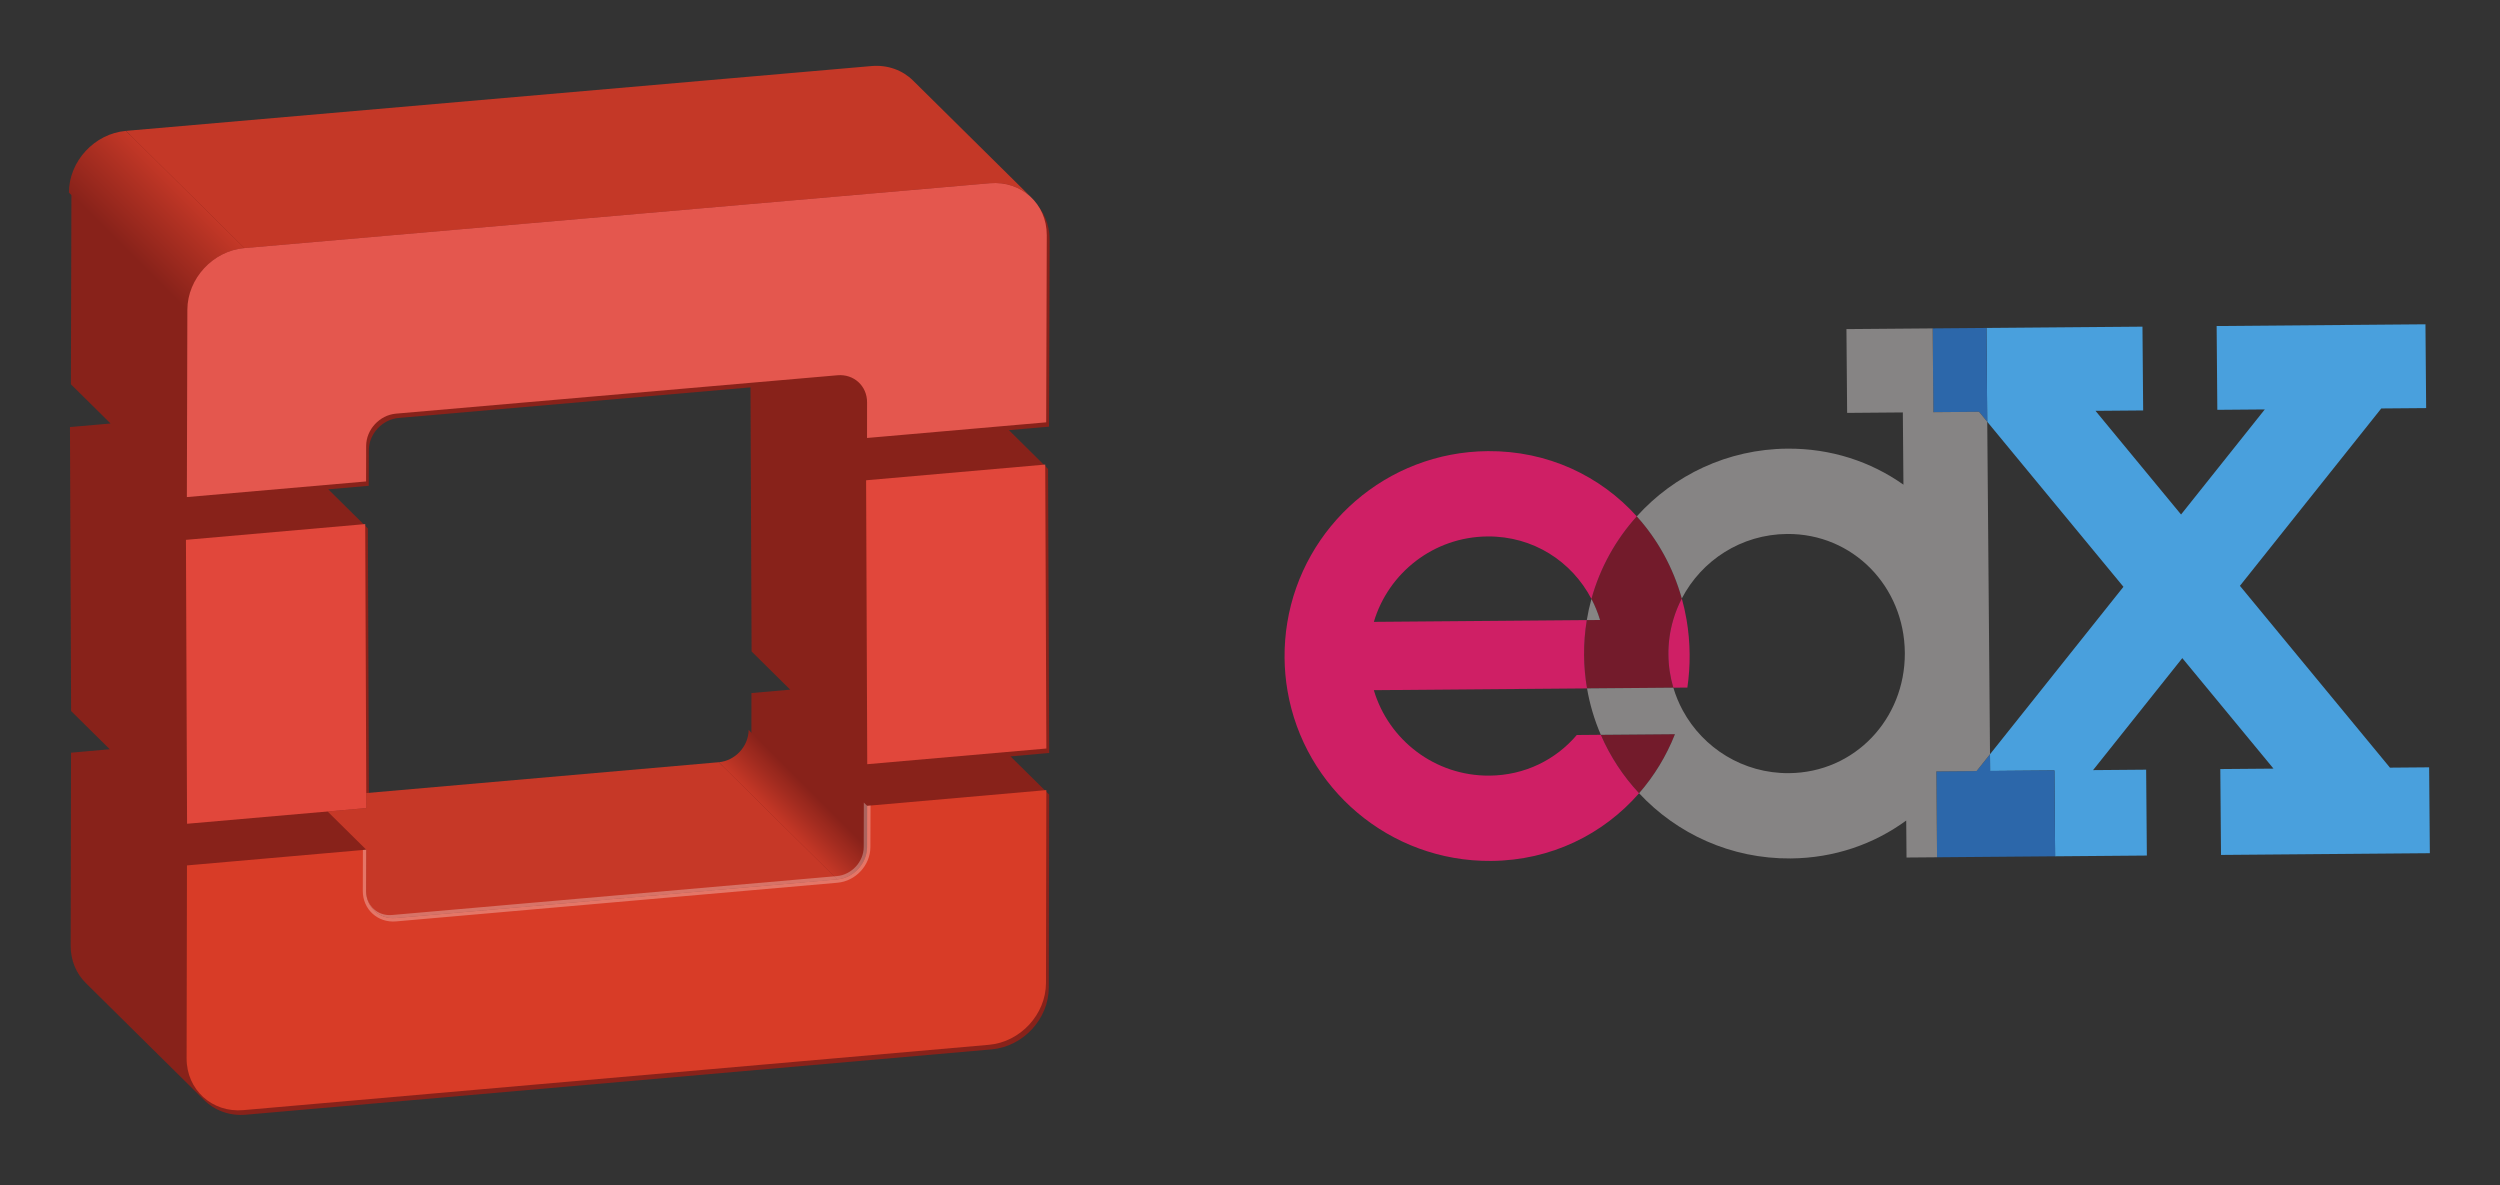 <?xml version="1.0" encoding="UTF-8" standalone="no"?>
<!-- Created with Inkscape (http://www.inkscape.org/) -->

<svg
   xmlns:dc="http://purl.org/dc/elements/1.1/"
   xmlns:cc="http://creativecommons.org/ns#"
   xmlns:rdf="http://www.w3.org/1999/02/22-rdf-syntax-ns#"
   xmlns:svg="http://www.w3.org/2000/svg"
   xmlns="http://www.w3.org/2000/svg"
   xmlns:xlink="http://www.w3.org/1999/xlink"
   xmlns:sodipodi="http://sodipodi.sourceforge.net/DTD/sodipodi-0.dtd"
   xmlns:inkscape="http://www.inkscape.org/namespaces/inkscape"
   width="178.174mm"
   height="84.471mm"
   viewBox="0 0 631.325 299.307"
   id="svg3803"
   version="1.1"
   inkscape:version="0.91 r13725"
   sodipodi:docname="openstack-edx-logo.svg">
  <rect x="0" y="0" width="631.325" height="299.307" fill="#333333" stroke="none"/>
  <defs
     id="defs3805">
    <linearGradient
       inkscape:collect="always"
       xlink:href="#SVGID_3_"
       id="linearGradient3561"
       gradientUnits="userSpaceOnUse"
       x1="429.749"
       y1="690.019"
       x2="431.228"
       y2="688.539" />
    <linearGradient
       x1="429.749"
       y1="690.019"
       x2="431.228"
       y2="688.539"
       id="SVGID_3_"
       gradientUnits="userSpaceOnUse">
      <stop
         id="stop2888"
         style="stop-color:#c63827;stop-opacity:1"
         offset="0" />
      <stop
         id="stop2890"
         style="stop-color:#88221a;stop-opacity:1"
         offset="1" />
    </linearGradient>
    <linearGradient
       inkscape:collect="always"
       xlink:href="#SVGID_5_"
       id="linearGradient3563"
       gradientUnits="userSpaceOnUse"
       x1="399.069"
       y1="663.081"
       x2="401.867"
       y2="660.283" />
    <linearGradient
       x1="399.069"
       y1="663.081"
       x2="401.867"
       y2="660.283"
       id="SVGID_5_"
       gradientUnits="userSpaceOnUse">
      <stop
         id="stop2902"
         style="stop-color:#88221a;stop-opacity:1"
         offset="0" />
      <stop
         id="stop2904"
         style="stop-color:#c43827;stop-opacity:1"
         offset="1" />
    </linearGradient>
    <clipPath
       id="SVGID_6_">
      <use
         id="use2909"
         style="overflow:visible"
         x="0"
         y="0"
         width="715.558"
         height="742.133"
         xlink:href="#SVGID_4_" />
    </clipPath>
    <linearGradient
       inkscape:collect="always"
       xlink:href="#SVGID_7_"
       id="linearGradient3565"
       gradientUnits="userSpaceOnUse"
       x1="409.951"
       y1="668.428"
       x2="428.871"
       y2="649.508" />
    <linearGradient
       x1="409.951"
       y1="668.428"
       x2="428.871"
       y2="649.508"
       id="SVGID_7_"
       gradientUnits="userSpaceOnUse">
      <stop
         id="stop2914"
         style="stop-color:#88221a;stop-opacity:1"
         offset="0" />
      <stop
         id="stop2916"
         style="stop-color:#c43827;stop-opacity:1"
         offset="1" />
    </linearGradient>
    <clipPath
       id="clipPath34">
      <path
         inkscape:connector-curvature="0"
         d="m 321.489,169.063 233.992,1.94 -1.245,150.198 -233.993,-1.941 1.246,-150.197 z"
         id="path36" />
    </clipPath>
    <clipPath
       id="clipPath42">
      <path
         inkscape:connector-curvature="0"
         d="M 0,0 612,0 612,792 0,792 0,0 Z"
         id="path44" />
    </clipPath>
  </defs>
  <sodipodi:namedview
     id="base"
     pagecolor="#ffffff"
     bordercolor="#666666"
     borderopacity="1.0"
     inkscape:pageopacity="0.0"
     inkscape:pageshadow="2"
     inkscape:zoom="0.35"
     inkscape:cx="-203.14397"
     inkscape:cy="81.081954"
     inkscape:document-units="px"
     inkscape:current-layer="layer1"
     showgrid="false"
     fit-margin-top="5"
     fit-margin-left="5"
     fit-margin-right="5"
     fit-margin-bottom="5"
     inkscape:window-width="1280"
     inkscape:window-height="1000"
     inkscape:window-x="0"
     inkscape:window-y="24"
     inkscape:window-maximized="1" />
  <g
     inkscape:label="Layer 1"
     inkscape:groupmode="layer"
     id="layer1"
     transform="translate(-76.715,-314.137)">
    <g
       id="g3988"
       transform="matrix(3.954,0,0,3.954,-403.258,64.669)">
      <path
         d="m 169.322,87.832 -22.472,1.954 c -1.044,0.092 -1.901,1.014 -1.905,2.058 l -0.006,2.274 -2.585,0.225 2.53,2.501 0.066,17.184 22.52,-1.971 c 1.05,-0.092 1.905,-1.014 1.908,-2.067 l 0.003,-2.634 2.476,-0.217 -2.467,-2.441 -0.069,-16.867 z m -39.726,-16.108 47.631,-4.141 c 1.05,-0.089 1.999,0.273 2.656,0.929 l 1.514,1.496 6.057,5.989 c 0.603,0.596 0.969,1.428 0.969,2.383 l -0.037,11.962 -2.561,0.222 2.501,2.478 0.071,18.14 -2.471,0.218 2.469,2.439 -0.023,12.33 c -0.007,1.997 -1.634,3.764 -3.647,3.943 l -47.629,4.173 c -1.051,0.092 -1.999,-0.274 -2.663,-0.929 l -7.569,-7.485 c -0.6,-0.595 -0.965,-1.432 -0.962,-2.379 l 0.023,-12.328 2.476,-0.218 -2.471,-2.442 -0.073,-18.137 2.593,-0.227 -2.534,-2.506 0.033,-11.962 c 0.003,-2.008 1.636,-3.771 3.644,-3.945 z"
         id="path2879"
         style="opacity:1;fill:#88221a"
         inkscape:connector-curvature="0" />
      <g
         style="opacity:1"
         transform="matrix(1.37,0,0,1.37,-417.571,-829.662)"
         id="g2881">
        <path
           d="m 410.476,688.617 16.433,-1.438 5.523,5.463 -20.58,1.802 c -0.765,0.069 -1.382,-0.497 -1.382,-1.264 l 0.006,-1.923 -1.802,-1.781 1.805,-0.158 -0.003,-0.701 z"
           id="path2883"
           style="fill:#c63827"
           inkscape:connector-curvature="0" />
      </g>
      <g
         style="opacity:1"
         transform="matrix(1.37,0,0,1.37,-417.571,-829.662)"
         id="g2885">
        <linearGradient
           x1="429.749"
           y1="690.019"
           x2="431.228"
           y2="688.539"
           id="linearGradient15387"
           gradientUnits="userSpaceOnUse">
          <stop
             id="stop15389"
             style="stop-color:#c63827;stop-opacity:1"
             offset="0" />
          <stop
             id="stop15391"
             style="stop-color:#88221a;stop-opacity:1"
             offset="1" />
        </linearGradient>
        <path
           d="m 432.432,692.642 -5.523,-5.463 c 0.766,-0.067 1.39,-0.74 1.392,-1.508 l 5.523,5.465 c -0.003,0.766 -0.629,1.438 -1.392,1.506 z"
           id="path2892"
           style="fill:url(#linearGradient3561)"
           inkscape:connector-curvature="0" />
      </g>
      <g
         style="opacity:1"
         transform="matrix(1.37,0,0,1.37,-417.571,-829.662)"
         id="g2894">
        <g
           id="g2896">
          <defs
             id="defs2898">
            <path
               d="m 402.137,666.088 -5.523,-5.463 c 0.002,-1.463 1.193,-2.75 2.659,-2.877 l 5.522,5.463 c -1.463,0.129 -2.655,1.415 -2.658,2.877 z"
               id="SVGID_4_"
               inkscape:connector-curvature="0" />
          </defs>
          <linearGradient
             x1="399.069"
             y1="663.081"
             x2="401.867"
             y2="660.283"
             id="linearGradient15398"
             gradientUnits="userSpaceOnUse">
            <stop
               id="stop15400"
               style="stop-color:#88221a;stop-opacity:1"
               offset="0" />
            <stop
               id="stop15402"
               style="stop-color:#c43827;stop-opacity:1"
               offset="1" />
          </linearGradient>
          <use
             id="use2906"
             style="overflow:visible;fill:url(#linearGradient3563)"
             x="0"
             y="0"
             width="715.558"
             height="742.133"
             xlink:href="#SVGID_4_" />
          <clipPath
             id="clipPath15405">
            <use
               id="use15407"
               style="overflow:visible"
               x="0"
               y="0"
               width="715.558"
               height="742.133"
               xlink:href="#SVGID_4_" />
          </clipPath>
          <g
             clip-path="url(#SVGID_6_)"
             id="g2911">
            <linearGradient
               x1="409.951"
               y1="668.428"
               x2="428.871"
               y2="649.508"
               id="linearGradient15410"
               gradientUnits="userSpaceOnUse">
              <stop
                 id="stop15412"
                 style="stop-color:#88221a;stop-opacity:1"
                 offset="0" />
              <stop
                 id="stop15414"
                 style="stop-color:#c43827;stop-opacity:1"
                 offset="1" />
            </linearGradient>
            <polygon
               points="439.55,660.187 404.795,663.211 399.272,657.748 434.029,654.726 "
               id="polygon2918"
               style="fill:url(#linearGradient3565)" />
          </g>
        </g>
      </g>
      <g
         style="opacity:1"
         transform="matrix(1.37,0,0,1.37,-417.571,-829.662)"
         id="g2920">
        <path
           d="m 442.18,688.479 -0.017,8.997 c -0.005,1.457 -1.192,2.747 -2.661,2.877 l -34.755,3.045 c -1.463,0.129 -2.65,-0.955 -2.646,-2.413 l 0.017,-8.995 8.358,-0.733 -0.006,1.923 c 0,0.767 0.617,1.333 1.382,1.264 l 20.58,-1.802 c 0.764,-0.067 1.39,-0.739 1.392,-1.506 l 0.004,-1.924 8.352,-0.733 z"
           id="path2922"
           style="fill:#d83c27"
           inkscape:connector-curvature="0" />
      </g>
      <g
         style="opacity:1"
         transform="matrix(1.37,0,0,1.37,-417.571,-829.662)"
         id="g2924">
        <polygon
           points="433.778,674.035 442.129,673.303 442.181,686.54 433.831,687.271 "
           id="polygon2926"
           style="fill:#e1473b" />
      </g>
      <g
         style="opacity:1"
         transform="matrix(1.37,0,0,1.37,-417.571,-829.662)"
         id="g2928">
        <path
           d="m 435.968,655.403 1.105,1.092 4.42,4.37 c -0.482,-0.479 -1.175,-0.743 -1.943,-0.679 l -34.755,3.024 -5.522,-5.463 34.757,-3.022 c 0.765,-0.065 1.458,0.2 1.938,0.678 z"
           id="path2930"
           style="fill:#c43827"
           inkscape:connector-curvature="0" />
      </g>
      <g
         style="opacity:1"
         transform="matrix(1.37,0,0,1.37,-417.571,-829.662)"
         id="g2932">
        <polygon
           points="402.07,676.812 410.428,676.078 410.479,689.317 402.122,690.048 "
           id="polygon2934"
           style="fill:#e1473b" />
      </g>
      <g
         style="opacity:1"
         transform="matrix(1.37,0,0,1.37,-417.571,-829.662)"
         id="g2936">
        <path
           d="m 404.795,663.211 34.755,-3.024 c 1.467,-0.123 2.652,0.955 2.65,2.418 l -0.027,8.729 -8.352,0.729 0.002,-1.66 c 0.002,-0.767 -0.619,-1.331 -1.381,-1.263 l -20.581,1.789 c -0.762,0.067 -1.387,0.74 -1.39,1.502 l -0.004,1.659 -8.354,0.729 0.023,-8.729 c 0.004,-1.464 1.196,-2.75 2.659,-2.879 z"
           id="path2938"
           style="fill:#e4574e"
           inkscape:connector-curvature="0" />
      </g>
      <g
         style="opacity:1"
         transform="matrix(1.37,0,0,1.37,-417.571,-829.662)"
         id="g2940">
        <path
           d="m 433.827,689.212 -0.004,1.924 c -0.002,0.767 -0.628,1.438 -1.392,1.506 l -20.58,1.802 c -0.688,0.062 -1.257,-0.391 -1.363,-1.038 0.1,0.562 0.593,0.949 1.194,0.895 l 20.734,-1.813 c 0.684,-0.061 1.248,-0.666 1.25,-1.352 l 0.005,-1.924 0,-0.155 0.156,0.155 z"
           id="path2942"
           style="opacity:0.3;fill:#ffffff"
           inkscape:connector-curvature="0" />
      </g>
      <g
         style="opacity:1"
         transform="matrix(1.37,0,0,1.37,-417.571,-829.662)"
         id="g2944">
        <path
           d="m 410.314,693.18 0.005,-1.909 0.156,-0.014 -0.006,1.923 c 0,0.767 0.617,1.333 1.382,1.264 l 20.58,-1.802 c 0.764,-0.067 1.39,-0.739 1.392,-1.506 l 0.004,-1.924 0.158,-0.014 -0.007,1.938 c -0.002,0.849 -0.69,1.588 -1.534,1.661 l -20.578,1.803 c -0.855,0.076 -1.553,-0.561 -1.552,-1.42 z"
           id="path2946"
           style="opacity:0.3;fill:#ffffff"
           inkscape:connector-curvature="0" />
      </g>
    </g>
    <g
       transform="matrix(1.25,0,0,-1.25,399.808,533.633)"
       id="g10">
      <g
         transform="translate(-321.187,-206.638)"
         id="g30">
        <g
           clip-path="url(#clipPath34)"
           id="g32">
          <g
             transform="translate(0,2.246)"
             id="g38">
            <g
               clip-path="url(#clipPath42)"
               id="g40">
              <g
                 transform="translate(552.853,297.545)"
                 id="g46">
                <path
                   inkscape:connector-curvature="0"
                   d="m 0,0 -0.14,16.928 -42.187,-0.35 0.14,-16.928 9.587,0.08 -16.915,-21.226 -17.283,20.942 9.628,0.08 -0.14,16.927 -31.517,-0.261 0.157,-18.953 27.516,-33.34 -26.958,-33.827 0.028,-3.381 12.986,0.108 0.144,-17.348 18.53,0.154 -0.144,17.348 -10.725,-0.089 18.03,22.625 10e-4,0 18.423,-22.323 -10.746,-0.089 0.144,-17.348 42.187,0.35 -0.144,17.348 -7.912,-0.066 -30.313,36.733 L -9.068,-0.075 0,0"
                   id="path48"
                   style="fill:#49a0dd;fill-opacity:1;fill-rule:nonzero;stroke:none" />
              </g>
              <g
                 transform="translate(453.159,313.647)"
                 id="g50">
                <path
                   inkscape:connector-curvature="0"
                   d="m 0,0 0.14,-16.928 9.224,0.077 1.66,-2.011 L 10.867,0.09 0,0"
                   id="path52"
                   style="fill:#2c67aa;fill-opacity:1;fill-rule:nonzero;stroke:none" />
              </g>
              <g
                 transform="translate(464.769,224.236)"
                 id="g54">
                <path
                   inkscape:connector-curvature="0"
                   d="M 0,0 -0.028,3.381 -2.74,-0.023 -10.867,-0.09 -10.723,-17.438 13.131,-17.24 12.987,0.108 0,0"
                   id="path56"
                   style="fill:#2c67aa;fill-opacity:1;fill-rule:nonzero;stroke:none" />
              </g>
              <g
                 transform="translate(386.115,231.541)"
                 id="g58">
                <path
                   inkscape:connector-curvature="0"
                   d="M 0,0 14.979,0.124 C 13.238,-4.287 10.779,-8.317 7.732,-11.807 4.523,-8.369 1.894,-4.381 0,0"
                   id="path60"
                   style="fill:#731b2b;fill-opacity:1;fill-rule:nonzero;stroke:none" />
              </g>
              <g
                 transform="translate(385.957,254.736)"
                 id="g62">
                <path
                   inkscape:connector-curvature="0"
                   d="m 0,0 -2.673,-0.022 c -0.38,-2.309 -0.569,-4.682 -0.549,-7.101 0.019,-2.282 0.222,-4.519 0.596,-6.698 l 2.851,0.023 c 0.569,2.133 0.862,4.385 0.843,6.71 C 1.048,-4.619 0.676,-2.238 0,0 Z m 0,0 c 0.676,-2.238 1.048,-4.619 1.068,-7.088 0.019,-2.325 -0.274,-4.577 -0.843,-6.71 l 14.585,0.121 c -0.632,2.123 -0.978,4.369 -0.997,6.695 -0.021,2.469 0.33,4.855 1.001,7.105 L 0,0 Z M 7.426,20.936 C 3.178,16.228 -0.002,10.539 -1.735,4.256 -1.031,2.91 -0.448,1.486 0,0 l 14.814,0.123 c 0.436,1.47 1.011,2.882 1.707,4.221 -1.753,6.28 -4.896,11.938 -9.095,16.592"
                   id="path64"
                   style="fill:#731b2b;fill-opacity:1;fill-rule:nonzero;stroke:none" />
              </g>
              <g
                 transform="translate(384.222,258.992)"
                 id="g66">
                <path
                   inkscape:connector-curvature="0"
                   d="m 0,0 c -0.388,-1.397 -0.701,-2.826 -0.938,-4.278 l 2.673,0.022 C 1.286,-2.77 0.704,-1.346 0,0 Z m 63.593,-44.768 0.062,-7.477 6.169,0.051 -0.108,12.962 c -1.846,-2.05 -3.895,-3.906 -6.123,-5.536 z M 78.302,37.803 69.078,37.727 68.937,54.654 51.516,54.51 51.656,37.582 62.909,37.676 63.03,23.084 C 56.448,27.736 48.388,30.431 39.564,30.358 27.486,30.258 16.658,24.995 9.161,16.68 13.36,12.026 16.503,6.368 18.256,0.088 22.247,7.77 30.247,13.046 39.508,13.123 52.852,13.234 63.201,2.502 63.311,-10.842 l 0.002,-0.132 c 0.043,-13.284 -10.104,-24.114 -23.405,-24.225 -9.26,-0.076 -17.347,5.066 -21.465,12.681 0,0 0,0 0,0 -0.782,1.446 -1.421,2.981 -1.898,4.585 l -17.436,-0.144 c 0.271,-1.586 0.632,-3.139 1.079,-4.656 0.474,-1.616 1.045,-3.191 1.705,-4.718 l 14.979,0.124 c -1.741,-4.411 -4.2,-8.441 -7.247,-11.932 7.634,-8.189 18.548,-13.271 30.625,-13.171 8.825,0.073 16.839,2.901 23.343,7.662 2.228,1.63 4.277,3.486 6.123,5.536 l -0.036,4.386 8.126,0.067 2.713,3.404 -0.558,67.167 -1.659,2.011"
                   id="path68"
                   style="fill:#868484;fill-opacity:1;fill-rule:nonzero;stroke:none" />
              </g>
              <g
                 transform="translate(363.277,288.848)"
                 id="g70">
                <path
                   inkscape:connector-curvature="0"
                   d="m 0,0 c -20.443,-0.17 -37.301,-15.127 -40.503,-34.636 l 17.488,0.145 c 2.947,9.905 12.084,17.166 22.959,17.256 9.234,0.077 17.035,-5.039 21.001,-12.621 1.733,6.283 4.913,11.972 9.161,16.68 C 22.724,-4.985 12.078,0.1 0,0 Z m 17.984,-57.348 c -4.233,-4.982 -10.48,-8.149 -17.639,-8.208 -11.019,-0.092 -20.375,7.207 -23.364,17.266 l 43.073,0.357 c -0.374,2.179 -0.577,4.416 -0.596,6.698 -0.02,2.419 0.168,4.792 0.549,7.101 l -60.51,-0.502 c -0.38,-2.309 -0.569,-4.682 -0.549,-7.101 0.019,-2.282 0.222,-4.519 0.596,-6.698 l 0,0 c 3.366,-19.648 20.563,-34.524 41.143,-34.353 12.077,0.1 22.638,5.361 29.883,13.673 -3.209,3.439 -5.838,7.426 -7.732,11.808 l -4.854,-0.041 z m 22.162,23.381 c -0.246,1.426 -0.562,2.828 -0.945,4.199 -0.697,-1.339 -1.271,-2.751 -1.707,-4.221 -0.672,-2.25 -1.022,-4.636 -1.002,-7.105 0.02,-2.326 0.366,-4.572 0.998,-6.695 l 2.834,0.024 c 0.32,2.185 0.477,4.425 0.458,6.706 -0.02,2.419 -0.236,4.789 -0.636,7.092"
                   id="path72"
                   style="fill:#cf1f65;fill-opacity:1;fill-rule:nonzero;stroke:none" />
              </g>
            </g>
          </g>
        </g>
      </g>
    </g>
  </g>
</svg>
